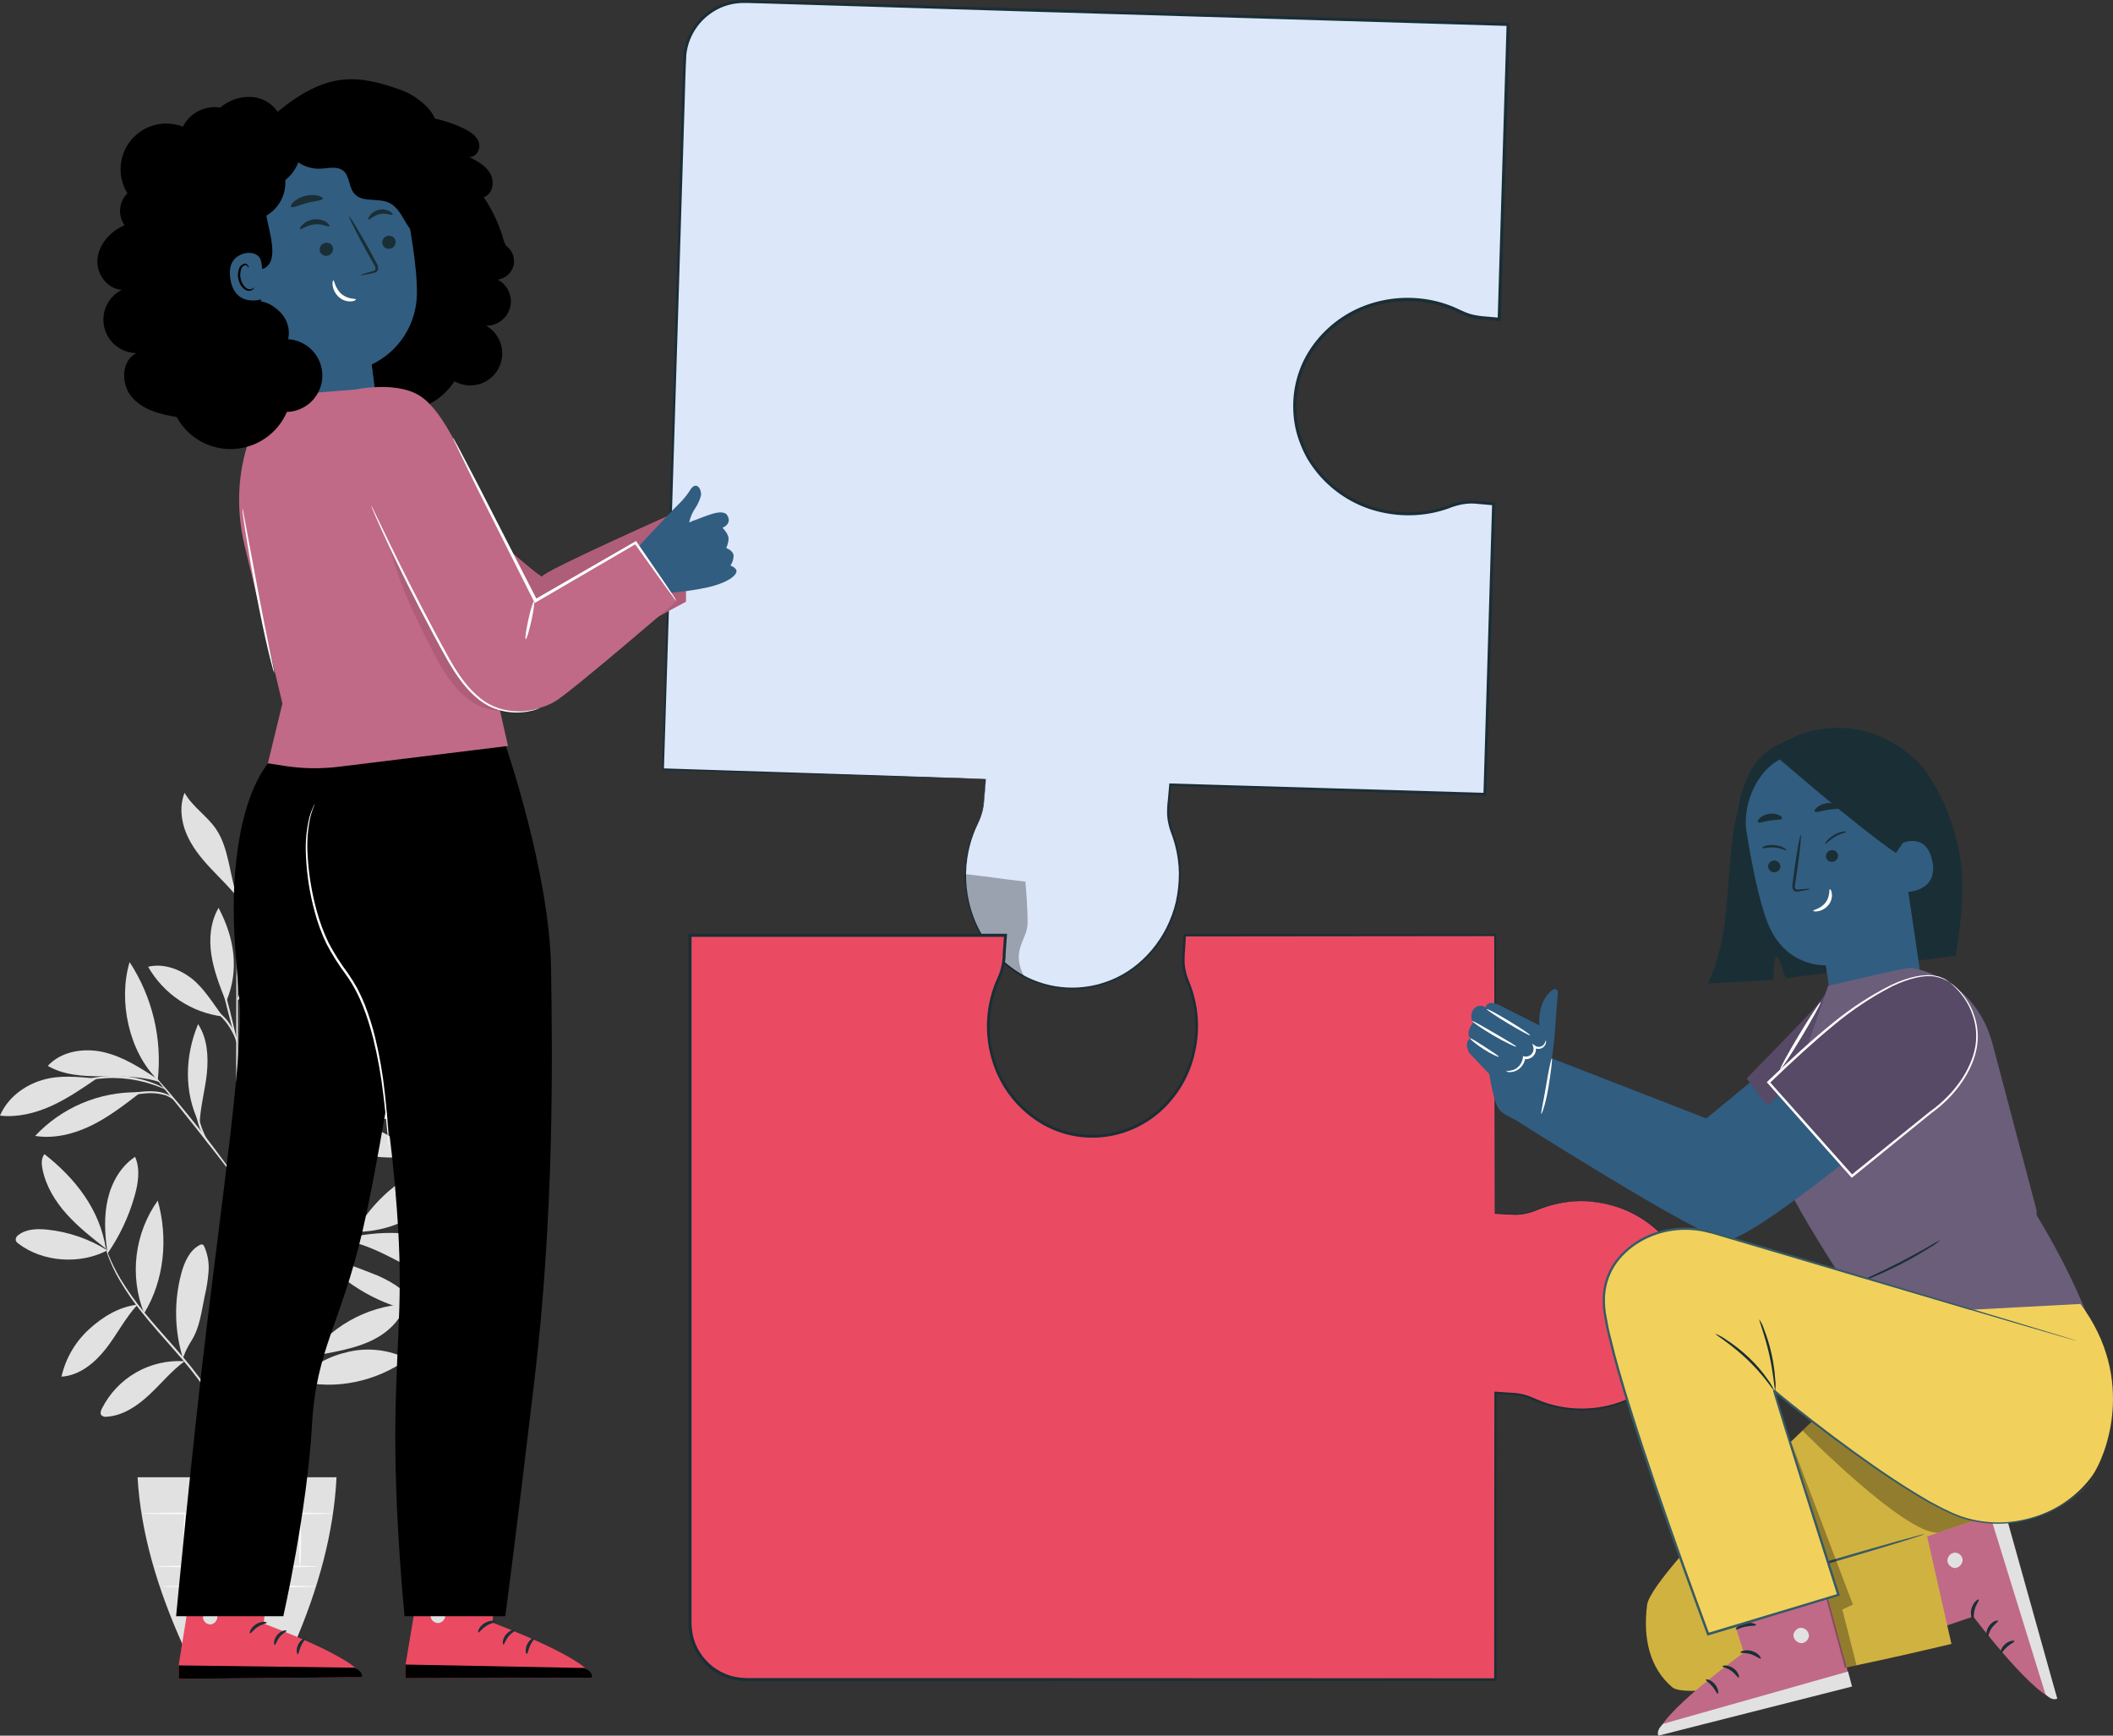 <svg width="392" height="322" viewBox="0 0 392 322" fill="none" xmlns="http://www.w3.org/2000/svg">
<rect x="0" y="0" width="392" height="322" fill="#333333" stroke="none"/>
<g clip-path="url(#clip0_1953_3728)">
<path d="M19.925 231.968C16.541 229.848 12.715 228.532 8.743 228.121C6.915 227.933 4.916 227.984 3.453 229.093C3.284 229.189 3.144 229.33 3.048 229.499C2.952 229.668 2.903 229.86 2.906 230.055C2.988 230.33 3.168 230.566 3.413 230.718C7.969 234.191 14.848 234.626 19.915 231.968" fill="#E1E1E1"/>
<path d="M19.636 231.651C17.105 229.676 14.574 227.687 12.413 225.297C10.251 222.908 8.525 220.073 7.887 216.924C7.69 215.967 7.629 214.899 8.241 214.119C14.002 218.62 18.522 224.431 19.636 231.651Z" fill="#E1E1E1"/>
<path d="M19.869 231.923C19.434 228.774 19.277 225.539 20 222.441C20.724 219.342 22.41 216.366 25.063 214.619C26.075 216.943 25.63 219.621 24.926 222.051C23.842 225.815 22.151 229.377 19.919 232.596" fill="#E1E1E1"/>
<path d="M25.505 242.037C22.078 242.452 19.09 244.26 16.534 246.593C13.963 248.935 12.174 252.01 11.406 255.402C14.768 255.195 17.618 252.825 19.683 250.167C21.748 247.51 23.186 244.599 25.454 242.108" fill="#E1E1E1"/>
<path d="M26.734 243.653C25.382 240.231 24.906 236.525 25.348 232.873C25.79 229.22 27.136 225.735 29.265 222.734C31.219 229.675 30.5 237.517 26.734 243.653Z" fill="#E1E1E1"/>
<path d="M34.19 252.533C31.059 252.338 27.939 253.069 25.22 254.634C22.5 256.2 20.302 258.531 18.898 261.336C18.705 261.716 18.538 262.197 18.796 262.536C18.928 262.665 19.089 262.759 19.265 262.811C19.442 262.863 19.628 262.871 19.809 262.835C22.846 262.638 25.493 260.81 27.695 258.76C29.898 256.709 31.821 254.31 34.276 252.523" fill="#E1E1E1"/>
<path d="M33.954 252.051C32.349 246.883 32.249 241.364 33.665 236.14C34.227 234.09 35.184 231.938 37.062 230.976C37.136 230.928 37.219 230.895 37.306 230.88C37.393 230.864 37.482 230.866 37.568 230.885C37.721 230.967 37.839 231.102 37.898 231.265C38.531 232.696 38.805 234.26 38.697 235.821C38.584 237.377 38.344 238.921 37.979 240.438C37.386 243.263 37.067 246.3 35.518 248.735C35.142 249.321 34.804 249.929 34.506 250.558C34.217 251.176 34.212 251.393 33.944 251.884" fill="#E1E1E1"/>
<path d="M53.69 254.994C52.227 249.425 53.776 242.687 57.284 238.125C57.542 237.791 57.881 237.432 58.296 237.467C58.939 237.528 59.106 238.389 59.076 239.037C58.811 244.757 56.941 250.287 53.679 254.994" fill="#E1E1E1"/>
<path d="M55.469 256.207C62.227 257.964 69.982 256.258 75.6 252.112C72.231 250.419 68.38 249.947 64.702 250.775C61.062 251.606 57.737 253.241 55.469 256.207Z" fill="#E1E1E1"/>
<path d="M56.973 252.503C60.755 246.332 68.014 242.307 75.243 241.938C74.407 244.879 71.993 247.167 69.264 248.544C66.536 249.921 63.493 250.529 60.497 251.111C59.327 251.339 57.728 251.587 56.953 252.503" fill="#E1E1E1"/>
<path d="M54.066 234.531C55.078 231.022 56.121 227.479 56.399 223.829C56.678 220.179 56.161 216.377 54.273 213.248C50.73 220.087 50.375 228.081 53.959 234.9" fill="#E1E1E1"/>
<path d="M65.969 228.515C70.105 220.998 78.538 214.999 87.072 214.158C83.782 222.354 74.802 228.693 65.969 228.515Z" fill="#E1E1E1"/>
<path d="M63.359 229.989C69.525 230.926 74.78 234.864 80.54 237.254C81.749 237.836 83.089 238.092 84.428 237.998C85.749 237.821 87.055 236.935 87.349 235.634C87.444 235.083 87.402 234.518 87.225 233.988C87.048 233.458 86.743 232.98 86.336 232.596C85.518 231.843 84.558 231.262 83.511 230.885C77.24 228.273 70.507 228.207 63.896 229.792" fill="#E1E1E1"/>
<path d="M59.812 234.312C61.205 234.712 61.68 235.435 62.789 236.377C66.559 239.581 71.019 241.872 75.819 243.07C76.325 243.191 76.968 243.242 77.216 242.791C77.464 242.341 77.155 241.926 76.877 241.571C74.852 239.065 72.017 237.354 69.01 236.23C66.003 235.106 63.397 233.765 59.812 234.053" fill="#E1E1E1"/>
<path d="M55.766 208.191C58.292 210.527 61.28 212.308 64.536 213.421C67.792 214.533 71.245 214.952 74.672 214.651C74.987 214.656 75.293 214.546 75.533 214.342C76.009 213.836 75.442 213.026 74.885 212.59C69.317 208.257 62.594 206.46 55.771 208.216" fill="#E1E1E1"/>
<path d="M60.547 206.443C63.894 203.981 67.775 202.345 71.875 201.668C75.974 200.992 80.176 201.294 84.136 202.55C81.165 205.481 77.049 207.056 72.893 207.486C68.748 207.864 64.57 207.511 60.547 206.443Z" fill="#E1E1E1"/>
<path d="M58.649 194.441C58.107 188.873 58.461 184.514 58.072 178.94C58.041 178.494 57.945 177.963 57.53 177.801C56.953 177.578 56.467 178.307 56.279 178.879C55.471 181.463 55.264 184.197 55.673 186.873C56.083 189.549 57.099 192.096 58.643 194.32" fill="#E1E1E1"/>
<path d="M58.25 195.052C62.006 192.728 64.831 189.691 67.437 186.122C69.25 183.636 70.784 180.664 70.368 177.617C67.837 177.561 65.397 178.969 63.742 180.907C62.087 182.846 61.1 185.266 60.361 187.706C59.622 190.147 59.111 192.652 58.25 195.052Z" fill="#E1E1E1"/>
<path d="M67.273 192.548C75.543 189.483 83.201 184.968 89.885 179.213C87.187 178.125 84.094 178.773 81.391 179.866C75.22 182.357 70.178 186.559 67.156 192.487" fill="#E1E1E1"/>
<path d="M60.781 198.091C64.957 198.547 69.195 198.845 73.34 198.152C77.486 197.458 81.257 195.858 85.059 194.254C85.392 194.161 85.677 193.946 85.859 193.651C85.921 193.473 85.926 193.28 85.874 193.099C85.823 192.918 85.716 192.757 85.57 192.639C85.273 192.406 84.927 192.245 84.558 192.168C80.422 191.014 75.952 191.555 71.902 192.927C68.02 194.251 64.287 195.978 60.766 198.081" fill="#E1E1E1"/>
<path d="M36.952 208.383C34.102 202.632 34.289 195.924 36.749 189.996C38.481 192.634 38.693 195.995 38.374 199.139C38.055 202.283 37.104 205.513 37.043 208.667" fill="#E1E1E1"/>
<path d="M25.564 202.641C22 202.593 18.466 203.288 15.186 204.683C11.906 206.077 8.953 208.141 6.516 210.741C10.059 211.303 13.719 210.387 16.949 208.807C20.178 207.228 23.023 205.02 25.888 202.823" fill="#E1E1E1"/>
<path d="M17.92 200.084C14.442 199.801 11.096 199.371 7.75 200.393C4.404 201.416 1.362 203.745 0 206.975C3.25 207.339 6.55 206.524 9.532 205.172C12.514 203.821 15.227 201.947 17.92 200.11" fill="#E1E1E1"/>
<path d="M29.255 200.201C26.121 198.176 22.912 196.06 19.267 195.209C15.622 194.359 11.401 194.992 8.859 197.741C11.811 199.472 15.39 199.68 18.807 199.675C22.224 199.67 26.399 199.634 29.644 200.773" fill="#E1E1E1"/>
<path d="M29.266 200.363C23.915 195.114 21.89 185.682 24.042 178.488C28.266 184.954 30.113 192.686 29.266 200.363Z" fill="#E1E1E1"/>
<path d="M43.984 185.48C44.997 183.136 45.701 180.671 46.607 178.281C47.513 175.892 48.632 173.548 50.348 171.649C52.064 169.751 54.397 168.343 56.974 168.217C56.154 171.835 54.588 175.243 52.375 178.222C50.163 181.2 47.353 183.685 44.126 185.515" fill="#E1E1E1"/>
<path d="M41.316 188.584C39.646 186.285 37.717 183.162 35.449 181.445C33.182 179.729 30.241 178.691 27.477 179.355C28.908 181.862 30.904 184.002 33.306 185.604C35.709 187.206 38.451 188.226 41.316 188.584Z" fill="#E1E1E1"/>
<path d="M41.852 185.673C40.758 182.888 39.655 180.078 39.209 177.122C38.764 174.165 39.037 171.012 40.551 168.43C43.487 173.998 44.433 179.942 41.998 185.733" fill="#E1E1E1"/>
<path d="M44 168.429C45.665 162.926 50.702 158.876 56.149 157.013C56.822 156.738 57.551 156.629 58.275 156.694C58.637 156.733 58.979 156.879 59.258 157.112C59.538 157.345 59.742 157.656 59.845 158.005C60.047 158.942 59.273 159.782 58.544 160.405C54.289 164.034 49.344 166.764 44.005 168.429" fill="#E1E1E1"/>
<path d="M44.07 163.928C44.283 160.384 44.501 156.78 45.655 153.418C46.809 150.057 49.036 146.903 52.271 145.43C52.823 149.014 51.259 152.578 49.335 155.666C47.412 158.754 45.128 161.66 43.984 165.097" fill="#E1E1E1"/>
<path d="M43.978 166.373C42.601 162.359 42.459 157.261 40.055 153.773C38.379 151.328 35.692 149.667 34.244 147.08C33.282 149.495 33.576 152.279 34.583 154.674C35.59 157.068 37.245 159.134 39.022 161.032C40.799 162.931 42.323 164.358 43.978 166.368" fill="#E1E1E1"/>
<path d="M44.005 284.512C43.898 284.512 43.808 257.752 43.798 224.775C43.788 191.797 43.873 165.037 43.98 165.037C44.086 165.037 44.177 191.787 44.182 224.8C44.187 257.812 44.121 284.512 44.005 284.512Z" fill="#E1E1E1"/>
<path d="M67.412 204.342C67.088 204.5 66.749 204.627 66.4 204.721L63.631 205.653C61.297 206.448 58.093 207.602 54.61 209.03C51.128 210.457 47.913 211.708 46.066 213.313C45.326 213.927 44.737 214.703 44.344 215.581C44.081 216.208 44.036 216.593 44 216.593C43.965 216.593 44 216.497 44 216.315C44.04 216.049 44.106 215.788 44.197 215.535C44.544 214.599 45.121 213.765 45.873 213.11C46.99 212.167 48.238 211.391 49.578 210.807C51.062 210.113 52.707 209.394 54.454 208.675C57.946 207.243 61.176 206.144 63.535 205.4C64.714 205.03 65.681 204.762 66.35 204.58C66.696 204.468 67.052 204.388 67.412 204.342Z" fill="#E1E1E1"/>
<path d="M75.051 185.516C74.97 185.629 74.875 185.731 74.768 185.819L73.907 186.624L70.703 189.535L60.037 199.038C55.871 202.743 52.272 206.287 49.781 208.95C48.531 210.286 47.549 211.385 46.876 212.16L46.101 213.045C46.016 213.153 45.919 213.252 45.812 213.339C45.872 213.215 45.949 213.099 46.04 212.995C46.202 212.777 46.44 212.458 46.759 212.063C47.397 211.258 48.354 210.124 49.579 208.768C52.799 205.25 56.204 201.905 59.779 198.749C63.96 195.048 67.762 191.727 70.526 189.333C71.877 188.168 72.991 187.212 73.811 186.513L74.718 185.759C74.818 185.664 74.93 185.582 75.051 185.516Z" fill="#E1E1E1"/>
<path d="M55.541 202.804C55.429 202.758 56.3 200.748 57.166 198.207C58.032 195.665 58.457 193.524 58.563 193.539C58.67 193.554 58.422 195.757 57.551 198.333C57.178 199.428 56.745 200.501 56.255 201.548C56.077 201.998 55.837 202.421 55.541 202.804Z" fill="#E1E1E1"/>
<path d="M44.026 218.998C43.784 218.776 43.568 218.526 43.383 218.254L41.738 216.168C40.356 214.381 38.448 211.921 36.312 209.223C34.175 206.524 32.201 204.104 30.779 202.358L29.098 200.277C28.876 200.034 28.681 199.767 28.516 199.482C28.771 199.692 29.005 199.926 29.214 200.181C29.639 200.642 30.227 201.325 30.986 202.181C32.464 203.887 34.469 206.281 36.61 208.98C38.751 211.678 40.63 214.174 41.956 216.001C42.619 216.918 43.15 217.662 43.505 218.188C43.703 218.441 43.878 218.713 44.026 218.998Z" fill="#E1E1E1"/>
<path d="M38.903 212.417C38.843 212.488 37.471 210.863 36.757 208.397C36.349 207.088 36.178 205.716 36.251 204.347H36.423C36.347 204.656 36.291 204.818 36.261 204.813C36.23 204.808 36.23 204.636 36.261 204.307H36.428C36.514 205.642 36.745 206.964 37.116 208.25C37.82 210.675 39.005 212.351 38.903 212.417Z" fill="#E1E1E1"/>
<path d="M32.285 204.094C31.818 203.738 31.308 203.444 30.766 203.218C29.417 202.819 28 202.707 26.605 202.889C25.192 202.997 23.789 203.224 22.414 203.567C21.848 203.744 21.271 203.882 20.688 203.982C21.2 203.674 21.757 203.446 22.338 203.304C23.715 202.876 25.136 202.608 26.575 202.504C28.25 202.357 29.835 202.504 30.872 202.965C31.459 203.167 31.959 203.565 32.285 204.094Z" fill="#E1E1E1"/>
<path d="M30.712 202.075C30.681 202.136 29.837 201.726 28.414 201.24C24.693 199.967 20.709 199.662 16.837 200.354C15.354 200.622 14.458 200.9 14.438 200.835C14.625 200.717 14.83 200.63 15.045 200.576C15.613 200.371 16.192 200.202 16.781 200.07C20.692 199.211 24.77 199.523 28.505 200.966C29.067 201.179 29.615 201.428 30.145 201.71C30.352 201.803 30.542 201.926 30.712 202.075Z" fill="#E1E1E1"/>
<path d="M43.981 193.54C43.875 193.57 43.126 190.963 42.306 187.723C41.486 184.483 40.898 181.83 41.005 181.805C41.111 181.78 41.855 184.387 42.681 187.627C43.506 190.867 44.082 193.514 43.981 193.54Z" fill="#E1E1E1"/>
<path d="M44.085 193.539C43.968 193.58 43.487 191.838 42.227 190.056C40.966 188.274 39.438 187.327 39.494 187.236C39.883 187.331 40.243 187.517 40.547 187.778C41.324 188.344 41.998 189.039 42.541 189.833C43.852 191.686 44.176 193.534 44.085 193.539Z" fill="#E1E1E1"/>
<path d="M44.003 270.232C43.962 270.232 43.882 269.589 43.583 268.455C43.14 266.855 42.54 265.304 41.791 263.823C39.944 260.041 36.582 255.252 32.305 250.453C30.189 248.033 28.134 245.75 26.392 243.568C24.825 241.646 23.41 239.604 22.16 237.462C21.32 236.018 20.605 234.503 20.024 232.936C19.827 232.374 19.685 231.924 19.604 231.64C19.552 231.491 19.514 231.337 19.492 231.18C19.528 231.18 19.725 231.792 20.166 232.881C20.796 234.416 21.541 235.902 22.393 237.326C23.673 239.431 25.1 241.442 26.665 243.345C28.417 245.507 30.477 247.775 32.598 250.199C36.881 255.009 40.237 259.864 42.039 263.701C42.771 265.206 43.336 266.787 43.725 268.414C43.828 268.859 43.908 269.308 43.963 269.761C43.995 269.916 44.009 270.074 44.003 270.232Z" fill="#E1E1E1"/>
<path d="M65.129 246.366C64.772 246.594 64.402 246.802 64.021 246.988C63.02 247.551 62.06 248.185 61.151 248.887C59.804 249.932 58.542 251.082 57.375 252.324C56.053 253.727 54.691 255.362 53.299 257.088C50.515 260.581 47.913 263.669 46.354 266.14C45.559 267.36 44.987 268.393 44.608 269.117C44.43 269.501 44.227 269.873 44 270.23C44.02 270.122 44.054 270.016 44.101 269.916C44.182 269.719 44.299 269.41 44.476 269.051C44.959 268.004 45.509 266.99 46.121 266.013C47.64 263.482 50.217 260.353 52.996 256.865C54.388 255.124 55.77 253.494 57.121 252.102C58.31 250.855 59.602 249.712 60.984 248.684C61.92 247.999 62.912 247.392 63.95 246.872C64.319 246.69 64.618 246.578 64.816 246.492C65.013 246.406 65.124 246.351 65.129 246.366Z" fill="#E1E1E1"/>
<path d="M65.541 254.107C64.771 254.278 63.989 254.392 63.202 254.446C61.317 254.64 59.453 255.006 57.634 255.539C55.841 256.122 54.16 257.005 52.663 258.152C51.514 259.033 50.978 259.767 50.922 259.726C51.005 259.526 51.123 259.343 51.271 259.184C51.635 258.73 52.044 258.312 52.491 257.939C53.971 256.703 55.676 255.764 57.513 255.175C59.349 254.621 61.243 254.281 63.157 254.162C63.948 254.071 64.746 254.052 65.541 254.107Z" fill="#E1E1E1"/>
<path d="M51.635 258.876C51.513 258.806 52.566 257.196 53.386 255.029C54.206 252.862 54.333 250.923 54.469 250.944C54.53 251.361 54.519 251.786 54.434 252.199C54.316 253.206 54.085 254.196 53.745 255.15C53.389 256.1 52.934 257.009 52.389 257.864C52.196 258.241 51.941 258.584 51.635 258.876Z" fill="#E1E1E1"/>
<path d="M71.963 225.58C71.847 225.661 71.721 225.727 71.588 225.778L70.49 226.284C69.984 226.491 69.422 226.755 68.764 227.099C68.106 227.443 67.331 227.792 66.531 228.273L65.251 229.002C64.811 229.255 64.37 229.559 63.904 229.848C62.963 230.42 62.021 231.124 61.014 231.842C56.7 235.052 52.938 238.944 49.877 243.365C49.194 244.377 48.526 245.359 47.984 246.321C47.711 246.797 47.422 247.242 47.184 247.698C46.946 248.154 46.719 248.579 46.501 248.999C46.045 249.814 45.721 250.599 45.403 251.272C45.084 251.946 44.835 252.538 44.648 253.024C44.461 253.51 44.309 253.844 44.182 254.143C44.137 254.276 44.075 254.403 44 254.522C44.018 254.381 44.056 254.243 44.112 254.112C44.218 253.814 44.344 253.434 44.506 252.968C44.709 252.363 44.942 251.768 45.205 251.186C45.503 250.503 45.812 249.708 46.258 248.873L46.921 247.551C47.154 247.096 47.427 246.64 47.711 246.159C48.217 245.187 48.905 244.205 49.584 243.162C52.644 238.68 56.446 234.752 60.827 231.549C61.839 230.835 62.806 230.136 63.758 229.574C64.233 229.286 64.679 228.987 65.124 228.739L66.425 228.03C67.24 227.56 68.025 227.225 68.698 226.901C69.269 226.617 69.856 226.363 70.454 226.142L71.588 225.707C71.707 225.649 71.834 225.606 71.963 225.58Z" fill="#E1E1E1"/>
<path d="M55.258 236.784C55.413 236.242 55.736 235.764 56.179 235.417C57.208 234.52 58.52 234.016 59.884 233.994C61.221 233.989 62.545 234.247 63.782 234.754C64.306 234.92 64.802 235.162 65.255 235.472C64.722 235.365 64.198 235.211 63.691 235.012C62.469 234.596 61.186 234.382 59.895 234.379C58.611 234.404 57.369 234.841 56.351 235.624C55.959 235.984 55.594 236.371 55.258 236.784Z" fill="#E1E1E1"/>
<path d="M52.751 239.366C52.644 239.305 53.591 237.923 53.803 235.938C54.016 233.954 53.454 232.394 53.571 232.369C53.796 232.665 53.944 233.013 54.001 233.382C54.456 235.105 54.243 236.937 53.404 238.51C53.08 239.087 52.791 239.391 52.751 239.366Z" fill="#E1E1E1"/>
<path d="M25.523 274.062C26.101 284.289 29.183 294.692 33.921 305.207H54.535C59.05 294.793 61.92 284.41 62.431 274.062H25.523Z" fill="#E1E1E1"/>
<path d="M59.093 290.612C59.093 290.719 52.305 290.805 43.937 290.805C35.569 290.805 28.781 290.719 28.781 290.612C28.781 290.506 35.564 290.42 43.937 290.42C52.31 290.42 59.093 290.506 59.093 290.612Z" fill="#FAFAFA"/>
<path d="M58.632 294.317C58.632 294.424 52.269 294.51 44.423 294.51C36.577 294.51 30.219 294.424 30.219 294.317C30.219 294.211 36.577 294.125 44.423 294.125C52.269 294.125 58.632 294.211 58.632 294.317Z" fill="#FAFAFA"/>
<path d="M34.255 280.781C34.361 280.781 34.447 282.907 34.447 285.525C34.447 288.142 34.361 290.273 34.255 290.273C34.148 290.273 34.062 288.147 34.062 285.525C34.062 282.902 34.148 280.781 34.255 280.781Z" fill="#FAFAFA"/>
<path d="M45.302 280.781C45.408 280.781 45.494 282.983 45.494 285.697C45.494 288.41 45.408 290.613 45.302 290.613C45.195 290.613 45.109 288.41 45.109 285.697C45.109 282.983 45.195 280.781 45.302 280.781Z" fill="#FAFAFA"/>
<path d="M55.661 280.695C55.767 280.695 55.853 282.943 55.853 285.712C55.853 288.481 55.767 290.724 55.661 290.724C55.555 290.724 55.469 288.481 55.469 285.712C55.469 282.943 55.555 280.695 55.661 280.695Z" fill="#FAFAFA"/>
<path d="M61.773 280.781C61.773 280.888 53.815 280.974 43.999 280.974C34.184 280.974 26.227 280.888 26.227 280.781C26.227 280.675 34.184 280.584 43.999 280.584C53.815 280.584 61.773 280.675 61.773 280.781Z" fill="#FAFAFA"/>
<path d="M182.901 144.529L182.531 148.209C182.474 149.795 182.073 151.349 181.357 152.765C179.425 156.685 178.705 161.091 179.291 165.422C180.481 174.6 187.437 181.94 196.113 183.211C208.055 184.963 218.493 175.385 218.893 162.997C218.986 160.093 218.499 157.2 217.46 154.487C216.929 153.129 216.673 151.681 216.706 150.224L217.121 145.577L275.462 147.318L277.092 93.458L273.376 93.124C271.918 93.091 270.468 93.348 269.109 93.878C266.398 94.917 263.506 95.404 260.605 95.311C248.213 94.936 238.64 84.498 240.386 72.53C241.657 63.848 248.992 56.897 258.174 55.702C262.505 55.12 266.911 55.841 270.83 57.773C272.247 58.486 273.8 58.887 275.386 58.947L278.135 59.226L279.79 4.556L138.375 0.263C135.447 0.175 132.604 1.254 130.471 3.262C128.338 5.27 127.09 8.042 127 10.97L123.031 141.921V142.716L182.901 144.529Z" fill="#DCE7FA"/>
<path d="M182.898 144.528C182.898 144.528 182.544 144.528 181.886 144.528L178.849 144.453L167.109 144.139L123.019 142.893H122.852V142.731C123.778 111.313 125.028 69.001 126.491 19.389C126.607 16.28 126.628 13.177 126.825 9.983C127.02 8.357 127.566 6.793 128.424 5.399C129.282 4.005 130.433 2.814 131.796 1.908C133.172 0.98 134.74 0.376 136.382 0.141C138.043 -0.097 139.673 0.085 141.303 0.101L151.169 0.399L192.096 1.624L279.792 4.252H280.091V4.55C280.025 6.778 279.949 9.193 279.878 11.638C279.372 27.808 278.901 43.729 278.431 59.281V59.595L278.117 59.565C277.043 59.468 275.986 59.332 274.907 59.266C273.806 59.175 272.725 58.923 271.698 58.517C270.686 58.091 269.759 57.585 268.757 57.231C267.768 56.86 266.753 56.564 265.719 56.345C261.604 55.464 257.322 55.784 253.383 57.266C249.507 58.746 246.168 61.361 243.801 64.769C241.477 68.136 240.324 72.174 240.521 76.261C240.599 78.269 241.016 80.249 241.755 82.118C242.113 83.048 242.536 83.951 243.021 84.821C243.534 85.672 244.104 86.487 244.727 87.261C247.219 90.342 250.535 92.651 254.289 93.919C257.984 95.142 261.935 95.379 265.75 94.607C266.686 94.412 267.607 94.155 268.508 93.838C269.417 93.463 270.365 93.188 271.333 93.018C272.302 92.851 273.29 92.83 274.264 92.957L277.124 93.21L277.378 93.235V93.488C276.794 112.466 276.242 130.421 275.722 147.353V147.601H275.474L217.088 145.799L217.301 145.612C217.214 146.574 217.123 147.531 217.037 148.482C216.913 149.415 216.869 150.357 216.906 151.297C216.978 152.218 217.165 153.126 217.462 154C217.799 154.869 218.09 155.754 218.333 156.653C218.802 158.428 219.047 160.255 219.062 162.09C219.053 163.873 218.859 165.649 218.48 167.391C216.875 174.25 212.046 179.784 206.305 182.072C203.646 183.171 200.775 183.661 197.901 183.505C195.028 183.349 192.226 182.551 189.702 181.171C185.478 178.785 182.214 175.005 180.468 170.479C179.096 166.889 178.676 163.005 179.249 159.205C179.475 157.691 179.862 156.206 180.402 154.775C180.873 153.454 181.541 152.365 181.921 151.302C182.248 150.368 182.444 149.394 182.503 148.406C182.569 147.556 182.665 146.852 182.721 146.275C182.848 145.197 182.903 144.716 182.924 144.528C182.924 144.528 182.878 145.106 182.777 146.255C182.726 146.837 182.665 147.556 182.589 148.411C182.542 149.409 182.353 150.394 182.027 151.338C181.678 152.421 181.015 153.514 180.565 154.826C180.039 156.251 179.664 157.727 179.446 159.23C178.898 162.999 179.332 166.846 180.706 170.398C182.446 174.864 185.683 178.586 189.864 180.928C192.352 182.28 195.11 183.058 197.938 183.204C200.766 183.35 203.59 182.861 206.204 181.773C211.844 179.48 216.582 174.028 218.146 167.284C218.515 165.571 218.703 163.823 218.707 162.07C218.688 160.266 218.443 158.472 217.979 156.729C217.738 155.838 217.449 154.961 217.113 154.102C216.802 153.197 216.606 152.256 216.531 151.302C216.492 150.343 216.534 149.383 216.657 148.432L216.915 145.546V145.354H217.113L275.459 147.09L275.206 147.328C275.712 130.419 276.249 112.464 276.815 93.463L277.059 93.742L274.214 93.488C273.279 93.369 272.333 93.39 271.404 93.549C270.471 93.715 269.557 93.981 268.681 94.344C267.755 94.672 266.808 94.937 265.846 95.139C261.934 95.933 257.881 95.691 254.092 94.435C250.236 93.138 246.829 90.769 244.271 87.606C243.63 86.802 243.043 85.957 242.515 85.075C242.013 84.179 241.577 83.248 241.209 82.29C240.446 80.365 240.015 78.325 239.933 76.256C239.728 72.045 240.914 67.883 243.31 64.415C245.749 60.906 249.191 58.217 253.186 56.699C257.227 55.181 261.618 54.851 265.841 55.748C266.9 55.977 267.94 56.283 268.954 56.664C269.967 57.023 270.949 57.56 271.9 57.945C273.834 58.78 276.006 58.674 278.167 58.957L277.843 59.241C278.314 43.684 278.795 27.762 279.286 11.592C279.357 9.173 279.428 6.758 279.499 4.505L279.787 4.814L192.066 2.181L151.144 0.926L141.272 0.622C139.642 0.622 138.003 0.43 136.454 0.657C134.887 0.876 133.391 1.449 132.08 2.333C130.781 3.197 129.685 4.331 128.866 5.659C128.047 6.986 127.525 8.475 127.336 10.023C127.144 13.126 127.119 16.295 127.003 19.384C125.484 68.996 124.147 111.303 123.17 142.721L123.013 142.549L167.2 143.982L178.894 144.377L181.896 144.483L182.898 144.528Z" fill="#1A2E35"/>
<g opacity="0.3">
<path d="M190.23 163.563C186.641 163.173 182.693 162.551 179.094 162.166C179.17 170.185 183.037 177.571 190.048 181.257C187.416 176.341 190.554 174.427 190.63 171.375C190.686 168.464 190.23 163.563 190.23 163.563Z" fill="black"/>
</g>
<path d="M95.32 49.106C95.435 48.438 95.359 47.75 95.1 47.123C94.841 46.496 94.41 45.955 93.857 45.562C93.772 45.337 93.667 45.12 93.543 44.914C92.741 41.947 91.457 39.132 89.742 36.581C91.382 36.075 91.807 33.762 90.982 32.253C90.157 30.744 88.542 29.879 87.013 29.089C88.294 29.307 89.246 27.641 88.836 26.411C88.426 25.181 87.216 24.411 86.047 23.844C84.332 23.013 82.524 22.393 80.661 21.996C79.866 19.845 76.828 17.592 74.682 16.802C66.41 13.765 60.64 13.203 51.518 20.736C51.021 20.019 50.383 19.411 49.645 18.947C48.906 18.483 48.081 18.174 47.22 18.037C46.084 17.895 44.932 17.993 43.836 18.323C42.74 18.654 41.725 19.21 40.857 19.956C39.475 19.739 38.06 19.965 36.814 20.602C35.568 21.238 34.556 22.253 33.922 23.5C32.266 22.854 30.449 22.745 28.728 23.189C27.007 23.633 25.469 24.606 24.331 25.972C23.194 27.338 22.515 29.027 22.39 30.8C22.265 32.573 22.701 34.341 23.636 35.852C23.19 36.294 22.839 36.823 22.605 37.405C22.37 37.987 22.256 38.61 22.269 39.238C22.283 39.865 22.424 40.483 22.685 41.054C22.945 41.626 23.318 42.138 23.783 42.56C22.992 44.063 22.365 45.646 21.914 47.283C21.621 48.372 21.408 49.577 21.914 50.594C22.421 51.612 23.849 52.219 24.704 51.475C24.437 51.936 24.307 52.464 24.331 52.996C24.355 53.529 24.532 54.043 24.84 54.477C23.788 54.594 23.616 56.254 24.41 56.958C25.205 57.662 26.39 57.631 27.448 57.515C28.506 57.398 29.634 57.236 30.556 57.763C30.558 57.892 30.534 58.021 30.485 58.141C30.437 58.261 30.364 58.37 30.272 58.462C29.442 59.212 28.932 60.254 28.85 61.37C28.768 62.487 29.12 63.592 29.832 64.456L30.221 64.911C30.91 65.721 32.495 66.384 33.477 66.789C35.972 67.802 37.37 67.457 40.057 67.604C39.485 69.386 44.147 72.803 48.764 68.617C51.872 69.164 54.707 69.574 57.441 69.857C58.251 72.388 60.225 74.672 62.827 75.072C64.386 75.314 65.975 74.864 67.539 75.021C68.82 75.147 70.025 75.674 71.27 75.993C73.72 76.569 76.288 76.372 78.621 75.429C80.954 74.487 82.938 72.844 84.3 70.728C85.667 71.508 87.288 71.713 88.805 71.298C90.323 70.883 91.615 69.882 92.394 68.516C93.174 67.149 93.38 65.528 92.965 64.01C92.55 62.492 91.549 61.201 90.182 60.421C91.201 60.437 92.196 60.109 93.005 59.489C93.815 58.869 94.391 57.994 94.64 57.005C94.889 56.017 94.796 54.973 94.378 54.044C93.959 53.114 93.239 52.354 92.334 51.885C93.054 51.779 93.725 51.456 94.259 50.96C94.792 50.464 95.162 49.817 95.32 49.106Z" fill="#000001"/>
<path d="M86.751 95.292C86.751 95.292 100.677 107.847 100.627 106.961C100.576 106.075 127.238 94.254 127.238 94.254V111.628C127.238 111.628 100.409 126.148 99.397 125.373C98.384 124.599 84.453 107.983 84.453 107.983L86.751 95.292Z" fill="#FF735D"/>
<path d="M86.751 95.292C86.751 95.292 100.677 107.847 100.627 106.961C100.576 106.075 127.238 94.254 127.238 94.254V111.628C127.238 111.628 100.409 126.148 99.397 125.373C98.384 124.599 84.453 107.983 84.453 107.983L86.751 95.292Z" fill="#AE5E79"/>
<path d="M49.073 31.103L63.206 24.866C68.815 23.454 73.598 29.929 74.773 35.589C76.074 41.881 77.42 49.617 77.344 54.462C77.324 57.224 76.525 59.925 75.038 62.253C73.552 64.581 71.439 66.443 68.941 67.624L69.726 73.446C69.427 78.002 64.664 78.554 64.664 78.554C51.624 80.108 50.044 72.818 50.044 72.818L46.607 36.647C46.329 34.9 47.372 31.534 49.073 31.103Z" fill="#315D80"/>
<path d="M66.932 51.031C66.932 50.955 67.716 50.697 69.012 50.337C69.347 50.256 69.656 50.145 69.676 49.907C69.655 49.557 69.527 49.221 69.311 48.945C68.882 48.176 68.43 47.371 67.954 46.53C66.056 43.088 64.634 40.238 64.775 40.162C64.917 40.086 66.562 42.815 68.461 46.237L69.777 48.677C70.046 49.051 70.175 49.508 70.141 49.968C70.106 50.095 70.042 50.213 69.954 50.312C69.866 50.411 69.758 50.489 69.635 50.54C69.458 50.617 69.27 50.67 69.078 50.697C67.777 50.98 66.947 51.102 66.932 51.031Z" fill="#1A2E35"/>
<path d="M68.93 67.615C68.93 67.615 63.696 67.782 56.781 64.871C56.781 64.871 59.586 70.698 69.274 70.501L68.93 67.615Z" fill="#315D80"/>
<path d="M59.871 36.854C59.795 37.234 58.458 37.249 56.94 37.654C55.421 38.059 54.236 38.667 53.988 38.368C53.872 38.226 54.044 37.862 54.495 37.441C55.103 36.916 55.826 36.542 56.605 36.348C57.381 36.139 58.196 36.12 58.98 36.292C59.577 36.449 59.901 36.677 59.871 36.854Z" fill="#1A2E35"/>
<path d="M72.56 35.437C72.373 35.771 71.421 35.589 70.328 35.73C69.234 35.872 68.349 36.237 68.091 35.933C67.974 35.796 68.091 35.477 68.44 35.133C68.931 34.714 69.538 34.454 70.181 34.389C70.823 34.309 71.475 34.431 72.044 34.738C72.475 34.961 72.641 35.255 72.56 35.437Z" fill="#1A2E35"/>
<path d="M79.521 39.771C79.337 38.26 78.634 36.859 77.532 35.807C76.86 35.335 76.213 34.828 75.593 34.289C74.378 32.978 74.338 30.998 73.715 29.328C73.301 28.249 72.636 27.285 71.775 26.515C70.914 25.744 69.882 25.19 68.764 24.898C66.907 24.432 64.882 24.716 63.11 23.987C61.799 23.445 60.741 22.392 59.405 21.926C56.798 21.03 54.024 22.589 51.812 24.224C51.528 26.143 52.87 27.652 54.16 29.095C54.813 29.816 55.615 30.386 56.51 30.767C57.405 31.149 58.372 31.331 59.344 31.302C60.863 31.246 62.563 30.74 63.718 31.702C64.872 32.664 64.695 34.739 65.742 35.934C67.221 37.645 70.106 36.658 72.161 37.61C73.746 38.339 74.551 40.075 75.462 41.569C76.373 43.062 77.831 44.566 79.562 44.312C79.72 42.802 79.706 41.279 79.521 39.771Z" fill="#000001"/>
<path d="M55.871 27.246C51.484 27.603 47.207 28.806 43.277 30.79C42.108 31.382 40.913 32.106 40.331 33.276C39.824 34.288 39.86 35.518 39.986 36.657C40.376 40.242 42.244 44.489 43.935 47.668L48.668 49.916C52.039 48.762 49.878 42.965 49.422 39.998C50.562 39.336 51.494 38.368 52.113 37.205C52.733 36.041 53.016 34.728 52.93 33.412C53.854 32.673 54.599 31.734 55.108 30.666C55.617 29.599 55.878 28.429 55.871 27.246Z" fill="#000001"/>
<path d="M48.479 48.645C48.145 46.62 45.589 46.458 43.923 47.683C43.012 48.356 42.405 49.576 42.729 51.733C43.63 57.504 49.239 55.413 49.224 55.246C49.208 55.079 48.874 51.034 48.479 48.645Z" fill="#315D80"/>
<path d="M47.12 53.344C47.094 53.344 47.029 53.43 46.872 53.532C46.654 53.666 46.394 53.713 46.143 53.663C45.5 53.532 44.837 52.651 44.624 51.608C44.533 51.115 44.554 50.608 44.685 50.124C44.71 49.936 44.781 49.756 44.891 49.601C45.001 49.446 45.148 49.319 45.318 49.233C45.428 49.182 45.553 49.172 45.671 49.206C45.788 49.239 45.889 49.314 45.955 49.416C46.056 49.568 46.042 49.689 46.072 49.694C46.102 49.699 46.178 49.578 46.072 49.345C46.017 49.208 45.917 49.093 45.788 49.021C45.611 48.926 45.404 48.904 45.211 48.96C44.981 49.044 44.777 49.185 44.618 49.37C44.458 49.555 44.349 49.779 44.3 50.018C44.13 50.555 44.095 51.125 44.199 51.679C44.417 52.838 45.181 53.835 46.052 53.947C46.214 53.968 46.379 53.952 46.534 53.901C46.689 53.849 46.831 53.762 46.947 53.648C47.155 53.486 47.155 53.349 47.12 53.344Z" fill="black"/>
<path d="M61.777 46.004C61.825 46.327 61.747 46.657 61.558 46.925C61.37 47.192 61.086 47.377 60.765 47.441C60.607 47.476 60.443 47.479 60.284 47.45C60.125 47.42 59.974 47.36 59.838 47.271C59.703 47.182 59.587 47.068 59.496 46.933C59.406 46.799 59.343 46.648 59.312 46.49C59.261 46.166 59.339 45.836 59.528 45.568C59.717 45.301 60.002 45.117 60.324 45.057C60.482 45.021 60.645 45.018 60.804 45.047C60.963 45.075 61.115 45.135 61.251 45.224C61.386 45.312 61.502 45.426 61.593 45.56C61.683 45.694 61.746 45.845 61.777 46.004Z" fill="#1A2E35"/>
<path d="M73.386 44.703C73.435 45.027 73.358 45.357 73.169 45.625C72.98 45.893 72.695 46.078 72.374 46.141C72.216 46.175 72.053 46.178 71.894 46.149C71.734 46.12 71.583 46.059 71.447 45.97C71.312 45.882 71.195 45.767 71.105 45.633C71.015 45.498 70.953 45.347 70.921 45.189C70.871 44.865 70.948 44.535 71.137 44.267C71.326 44 71.612 43.817 71.934 43.756C72.091 43.721 72.255 43.717 72.414 43.746C72.573 43.774 72.724 43.834 72.86 43.923C72.995 44.011 73.112 44.126 73.202 44.26C73.293 44.394 73.355 44.544 73.386 44.703Z" fill="#1A2E35"/>
<path d="M72.845 39.816C72.744 40.019 71.716 39.457 70.491 39.715C69.266 39.973 68.532 40.869 68.36 40.727C68.274 40.662 68.36 40.322 68.669 39.913C69.088 39.393 69.674 39.035 70.329 38.9C70.985 38.77 71.667 38.876 72.253 39.199C72.703 39.442 72.895 39.725 72.845 39.816Z" fill="#1A2E35"/>
<path d="M61.117 41.978C60.966 42.185 59.827 41.472 58.338 41.623C56.85 41.775 55.848 42.687 55.665 42.509C55.579 42.434 55.711 42.064 56.172 41.644C56.753 41.106 57.495 40.773 58.283 40.697C59.064 40.611 59.852 40.789 60.52 41.203C60.996 41.548 61.193 41.882 61.117 41.978Z" fill="#1A2E35"/>
<path d="M61.363 54.461C61.412 54.029 61.613 53.628 61.928 53.329C62.244 53.03 62.655 52.852 63.089 52.826C63.408 52.827 63.721 52.907 64.002 53.058C64.283 53.209 64.522 53.427 64.699 53.692C64.871 53.96 64.987 54.26 65.041 54.574C65.095 54.888 65.085 55.209 65.013 55.519V55.656C64.759 56.009 64.403 56.275 63.992 56.417C63.582 56.559 63.137 56.571 62.72 56.451C62.305 56.316 61.947 56.048 61.702 55.688C61.456 55.328 61.337 54.896 61.363 54.461Z" fill="#315D80"/>
<path d="M66.025 55.556C65.999 55.343 64.582 55.592 63.362 54.544C62.142 53.496 62.036 51.977 61.843 52.012C61.752 52.012 61.626 52.397 61.722 53.025C61.858 53.855 62.281 54.611 62.917 55.161C63.531 55.689 64.325 55.959 65.134 55.916C65.726 55.875 66.05 55.652 66.025 55.556Z" fill="white"/>
<path d="M92.962 284.224L91.347 301.031C91.347 301.031 109.662 307.871 109.859 311.258L75.234 311.354V308.823L76.687 300.181L78.829 283.389L92.962 284.224Z" fill="#EA4B62"/>
<path d="M80.927 298.424C80.585 298.525 80.292 298.748 80.105 299.052C79.918 299.356 79.85 299.718 79.914 300.069C80.005 300.414 80.225 300.711 80.528 300.9C80.831 301.088 81.195 301.153 81.544 301.082C81.906 300.973 82.215 300.734 82.409 300.41C82.604 300.086 82.671 299.701 82.597 299.33C82.364 298.657 81.418 298.13 80.79 298.465" fill="#E1E1E1"/>
<path d="M75.234 311.344V308.812L108.447 309.45C108.447 309.45 110.021 310.144 109.839 311.253L75.234 311.344Z" fill="#000001"/>
<path d="M91.919 300.849C91.919 301.026 91.048 301.102 90.198 301.654C89.348 302.206 88.887 302.935 88.73 302.864C88.573 302.793 88.831 301.796 89.874 301.143C90.916 300.49 91.959 300.712 91.919 300.849Z" fill="#1A2E35"/>
<path d="M95.639 302.399C95.68 302.566 94.931 302.859 94.339 303.588C93.746 304.317 93.579 305.107 93.407 305.107C93.235 305.107 93.124 304.125 93.878 303.229C94.632 302.333 95.634 302.232 95.639 302.399Z" fill="#1A2E35"/>
<path d="M97.737 306.853C97.58 306.888 97.342 306.022 97.787 305.076C98.233 304.129 99.043 303.754 99.114 303.896C99.185 304.038 98.689 304.549 98.334 305.329C97.98 306.109 97.909 306.832 97.737 306.853Z" fill="#1A2E35"/>
<path d="M93.152 296.809C93.081 296.966 92.286 296.728 91.309 296.809C90.332 296.89 89.567 297.183 89.476 297.031C89.385 296.88 90.12 296.267 91.274 296.211C92.428 296.156 93.223 296.662 93.152 296.809Z" fill="#1A2E35"/>
<path d="M50.418 284.699L48.934 301.218C48.934 301.218 66.966 307.83 67.158 311.156L33.141 311.455V308.969L34.512 300.469L36.537 283.955L50.418 284.699Z" fill="#EA4B62"/>
<path d="M38.675 298.718C38.34 298.821 38.055 299.045 37.874 299.346C37.694 299.647 37.631 300.004 37.698 300.348C37.789 300.685 38.005 300.974 38.303 301.157C38.6 301.34 38.956 301.402 39.298 301.33C39.648 301.214 39.944 300.974 40.131 300.655C40.317 300.337 40.38 299.961 40.31 299.599C40.077 298.941 39.146 298.434 38.528 298.763" fill="#E1E1E1"/>
<path d="M33.156 311.454V308.969L65.787 309.394C65.787 309.394 67.341 310.062 67.169 311.156L33.156 311.454Z" fill="#000001"/>
<path d="M49.495 301.041C49.495 301.208 48.639 301.289 47.803 301.84C46.968 302.392 46.528 303.106 46.371 303.035C46.215 302.964 46.462 301.987 47.485 301.339C48.507 300.691 49.53 300.884 49.495 301.041Z" fill="#1A2E35"/>
<path d="M53.145 302.535C53.186 302.702 52.452 302.991 51.875 303.715C51.298 304.439 51.136 305.198 50.969 305.188C50.802 305.178 50.685 304.221 51.419 303.34C52.153 302.459 53.14 302.373 53.145 302.535Z" fill="#1A2E35"/>
<path d="M55.253 306.899C55.101 306.935 54.858 306.089 55.294 305.158C55.729 304.226 56.519 303.852 56.595 303.988C56.67 304.125 56.174 304.631 55.83 305.401C55.486 306.17 55.405 306.884 55.253 306.899Z" fill="#1A2E35"/>
<path d="M50.7 297.062C50.629 297.219 49.844 296.986 48.888 297.062C47.931 297.138 47.177 297.436 47.086 297.295C46.995 297.153 47.718 296.54 48.847 296.474C49.976 296.409 50.756 296.93 50.7 297.062Z" fill="#1A2E35"/>
<path d="M77.112 171.432C76.803 172.383 71.26 211.36 67.216 228.547C63.171 245.734 58.676 250.29 57.886 264.273C56.98 280.356 52.561 299.847 52.561 299.847H32.672C32.672 299.847 35.471 270.115 38.265 246.878C41.06 223.641 45.105 194.987 44.482 186.391C43.859 177.795 42.305 167.179 44.482 155.141C46.658 143.102 51.361 139.923 51.361 139.923L68.233 139.158L77.112 171.432Z" fill="#000001"/>
<path d="M93.735 138.08C93.735 138.08 101.945 161.848 102.229 179.537C102.512 197.225 102.796 225.342 99.115 256.36C95.435 287.378 93.735 299.847 93.735 299.847H75.055C75.055 299.847 73.076 280.422 73.36 263.028C73.643 245.633 75.005 240.125 73.36 221.009C71.714 201.893 69.042 190.381 66.273 184.584C66.273 184.584 57.404 172.566 56.837 159.991C56.27 147.415 61.899 139.462 61.899 139.462L93.735 138.08Z" fill="#000001"/>
<path d="M58.397 149.137C58.28 149.332 58.177 149.535 58.088 149.744C57.815 150.335 57.59 150.946 57.414 151.572C56.845 153.901 56.623 156.301 56.756 158.695C56.904 162.242 57.453 165.76 58.391 169.184C58.93 171.215 59.657 173.191 60.563 175.087C61.606 177.081 62.808 178.987 64.157 180.787C66.86 184.513 68.207 188.756 69.219 192.588C70.066 196.011 70.694 199.484 71.102 202.986C71.472 205.978 71.695 208.408 71.857 210.074C71.938 210.884 72.003 211.527 72.054 212.008C72.064 212.233 72.095 212.456 72.145 212.676C72.164 212.45 72.164 212.223 72.145 211.998C72.115 211.491 72.079 210.874 72.029 210.059C71.912 208.378 71.74 205.938 71.406 202.936C71.038 199.413 70.434 195.919 69.599 192.477C69.096 190.442 68.467 188.44 67.716 186.483C67.31 185.445 66.847 184.431 66.329 183.445C65.779 182.443 65.176 181.471 64.522 180.534C63.183 178.748 61.988 176.859 60.948 174.885C60.05 173.014 59.325 171.065 58.781 169.063C57.836 165.669 57.263 162.182 57.07 158.664C56.906 156.29 57.076 153.904 57.576 151.577C57.733 150.952 57.93 150.338 58.169 149.739C58.263 149.546 58.34 149.344 58.397 149.137Z" fill="white"/>
<path d="M50.487 73.497L65.927 72.262C65.927 72.262 83.138 85.976 86.681 103.457C90.225 120.938 94.244 138.388 94.244 138.388L62.818 142.256C59.545 142.656 56.233 142.61 52.973 142.119L49.697 141.613L52.39 130.516C52.39 130.516 47.41 109.522 45.466 101.604C41.239 84.457 50.487 73.497 50.487 73.497Z" fill="#C06A87"/>
<path d="M80.099 106.894L92.841 131.857C89.54 131.741 87.191 130.369 84.943 127.944C82.696 125.519 81.147 122.552 79.654 119.611C75.862 112.154 72.207 104.398 71.453 96.07C74.608 99.451 77.499 103.07 80.099 106.894Z" fill="#AE5E79"/>
<path d="M129.298 96.36C128.799 96.505 128.316 96.7 127.856 96.942C128.054 95.957 128.456 95.024 129.035 94.203C129.485 93.5 129.826 92.734 130.047 91.93C130.159 90.386 128.979 89.247 127.992 90.993C127.444 91.848 126.802 92.64 126.079 93.353C123.907 95.464 116.906 103.083 116.906 103.083L122.312 110.14C122.312 110.14 128.787 109.765 132.609 108.621C135.484 107.74 136.608 106.662 136.633 105.994C136.658 105.325 135.514 104.925 135.514 104.925C135.906 104.361 136.108 103.688 136.091 103.002C135.955 102.106 134.725 101.67 134.725 101.67C134.985 101.128 135.134 100.539 135.165 99.939C135.165 99.022 134.036 97.914 134.036 97.914C134.036 97.914 135.945 97.2 134.882 95.54C134.583 95.074 133.682 94.836 132.032 95.362C131.004 95.681 129.298 96.36 129.298 96.36Z" fill="#315D80"/>
<path d="M117.909 100.683C117.722 100.951 99.352 111.461 99.352 111.461C99.352 111.461 90.746 95.094 87.997 89.373C85.279 83.729 81.923 75.704 77.534 73.219C73.145 70.733 65.922 72.262 65.922 72.262L68.858 93.57L76.01 108.925C76.01 108.925 84.474 125.844 89.116 129.777C93.343 133.361 99.909 131.924 102.905 130.172C105.902 128.42 125.523 111.512 125.523 111.512L117.909 100.683Z" fill="#C06A87"/>
<path d="M68.859 93.812C68.898 93.988 68.96 94.158 69.042 94.319C69.199 94.688 69.396 95.159 69.649 95.746C70.185 96.977 70.98 98.748 71.993 100.925C74.017 105.284 76.943 111.248 80.406 117.713C82.157 120.927 83.752 124.066 85.721 126.597C86.642 127.809 87.71 128.9 88.9 129.847C89.948 130.671 91.139 131.292 92.413 131.68C94.254 132.242 96.204 132.345 98.093 131.979C98.609 131.882 99.116 131.747 99.612 131.574C99.786 131.518 99.955 131.449 100.118 131.366C100.118 131.321 99.409 131.594 98.093 131.817C96.23 132.114 94.322 131.971 92.525 131.396C91.295 130.997 90.147 130.378 89.138 129.569C87.984 128.628 86.948 127.551 86.055 126.359C84.132 123.853 82.552 120.73 80.806 117.51C77.348 111.055 74.387 105.117 72.286 100.804C71.274 98.678 70.423 96.936 69.816 95.681L69.138 94.288C69.06 94.121 68.967 93.962 68.859 93.812Z" fill="white"/>
<path d="M44.997 94.295C44.98 94.705 45.008 95.116 45.083 95.52C45.184 96.305 45.341 97.434 45.559 98.826C45.994 101.61 46.648 105.448 47.447 109.675C48.247 113.902 49.052 117.714 49.7 120.458C50.029 121.83 50.302 122.939 50.52 123.698C50.608 124.098 50.731 124.489 50.889 124.867C50.859 124.458 50.79 124.053 50.682 123.657C50.505 122.807 50.272 121.713 49.993 120.392C49.421 117.638 48.667 113.811 47.867 109.594C47.068 105.377 46.384 101.62 45.843 98.775C45.595 97.449 45.392 96.345 45.235 95.495C45.178 95.091 45.099 94.69 44.997 94.295Z" fill="white"/>
<path d="M29.978 40.5C27.356 40.551 24.663 40.89 22.355 42.145C20.047 43.401 18.178 45.689 18.067 48.342C17.956 50.995 20.006 53.673 22.623 53.748C21.375 54.368 20.373 55.39 19.777 56.65C19.181 57.909 19.027 59.332 19.338 60.69C19.65 62.048 20.41 63.261 21.495 64.134C22.581 65.008 23.928 65.49 25.321 65.504C22.506 66.865 22.39 71.194 24.405 73.604C26.42 76.013 29.685 76.874 32.773 77.36C33.791 79.238 35.318 80.791 37.178 81.842C39.039 82.892 41.157 83.398 43.291 83.3C45.426 83.202 47.489 82.505 49.246 81.289C51.002 80.073 52.381 78.387 53.223 76.424C54.962 76.379 56.617 75.664 57.843 74.429C59.068 73.194 59.769 71.534 59.801 69.794C59.832 68.054 59.191 66.37 58.011 65.091C56.831 63.813 55.203 63.039 53.467 62.932C53.656 62.053 53.625 61.14 53.377 60.275C53.128 59.411 52.671 58.621 52.044 57.976C50.783 56.7 49.007 55.444 46.303 55.951C46.303 55.951 43.367 55.986 42.406 53.992C41.444 51.997 40.837 47.188 40.837 47.188L29.978 40.5Z" fill="#000001"/>
<path d="M125.494 111.512C125.272 111.293 125.074 111.053 124.902 110.793L123.333 108.657L117.714 100.815L118.023 100.886L99.799 111.517L99.48 111.704L99.207 111.861L99.065 111.578C94.858 103.219 91.062 95.666 88.273 90.118L85.119 83.612C84.775 82.883 84.491 82.291 84.274 81.825C84.162 81.624 84.076 81.41 84.016 81.188C84.158 81.37 84.28 81.567 84.38 81.775L85.322 83.511L88.693 89.946L99.637 111.325L99.227 111.203L99.546 111.016L117.81 100.481L118.002 100.369L118.124 100.546L123.576 108.505C124.18 109.416 124.669 110.152 125.044 110.712C125.22 110.963 125.37 111.231 125.494 111.512Z" fill="white"/>
<path d="M97.531 118.588C97.369 118.553 97.582 116.953 98.002 115.044C98.422 113.136 98.892 111.572 99.055 111.602C99.216 111.632 99.004 113.232 98.584 115.146C98.164 117.059 97.693 118.619 97.531 118.588Z" fill="white"/>
<path d="M293.379 222.832C290.555 222.827 287.759 223.384 285.153 224.472C283.85 225.03 282.45 225.322 281.033 225.333L277.408 225.12V173.508H219.806L219.538 178.034C219.548 179.453 219.84 180.855 220.398 182.16C221.483 184.765 222.041 187.559 222.039 190.381C222.039 202.43 212.178 212.044 200.525 210.697C192.051 209.715 185.08 202.789 183.653 193.91C182.957 189.716 183.526 185.41 185.288 181.542C185.942 180.149 186.287 178.631 186.3 177.092L186.553 173.508H128V301.159C128 303.927 129.1 306.582 131.057 308.54C133.015 310.498 135.669 311.597 138.438 311.597H277.408V258.391L280.086 258.578C281.625 258.591 283.143 258.937 284.536 259.59C288.404 261.352 292.709 261.922 296.902 261.226C305.781 259.798 312.706 252.827 313.688 244.352C315.035 232.693 305.422 222.832 293.379 222.832Z" fill="#EA4B62"/>
<path d="M293.378 222.83C293.378 222.83 293.833 222.83 294.734 222.871C295.295 222.879 295.853 222.932 296.405 223.027C297.177 223.116 297.942 223.262 298.693 223.463C300.822 223.972 302.854 224.827 304.706 225.994C307.264 227.591 309.436 229.735 311.065 232.272C312.011 233.802 312.737 235.459 313.221 237.192C313.487 238.125 313.684 239.076 313.813 240.037C313.91 241.047 313.934 242.062 313.885 243.075C313.665 247.651 311.775 251.988 308.574 255.265C304.881 259.071 299.884 261.336 294.588 261.604C291.705 261.782 288.816 261.378 286.093 260.414C285.4 260.171 284.707 259.862 284.038 259.569C283.357 259.289 282.65 259.077 281.927 258.936C281.187 258.812 280.439 258.744 279.69 258.733L277.381 258.576L277.584 258.389C277.584 274.113 277.614 291.984 277.63 311.596V311.849H277.397L178.24 311.9H139.697C138.475 311.952 137.252 311.859 136.052 311.621C133.61 311.067 131.441 309.673 129.922 307.683C129.161 306.69 128.577 305.573 128.196 304.382C127.837 303.185 127.666 301.94 127.69 300.691C127.69 281.165 127.69 261.062 127.69 240.549C127.69 217.606 127.69 195.179 127.69 173.516V173.223H128.576V173.516L128.282 173.228H186.532H186.83L186.805 173.521C186.729 174.635 186.653 175.739 186.572 176.842C186.571 177.977 186.4 179.105 186.066 180.189C185.737 181.287 185.195 182.249 184.851 183.272C184.486 184.288 184.2 185.33 183.995 186.39C183.186 190.607 183.675 194.971 185.398 198.905C187.084 202.746 189.944 205.954 193.568 208.068C197.098 210.126 201.222 210.927 205.267 210.341C209.197 209.763 212.841 207.947 215.669 205.157C217.037 203.789 218.217 202.245 219.177 200.565C220.079 198.888 220.759 197.101 221.202 195.25C222.076 191.611 221.966 187.805 220.883 184.223C220.625 183.332 220.281 182.517 219.942 181.637C219.624 180.758 219.42 179.843 219.334 178.913C219.292 177.998 219.315 177.081 219.405 176.169C219.456 175.268 219.511 174.367 219.567 173.476V173.258H219.785L277.386 173.314H277.564V173.486C277.523 196.541 277.493 214.031 277.472 225.098L277.391 225.012C278.778 225.088 280.085 225.199 281.279 225.235C282.39 225.198 283.488 224.988 284.534 224.612C286.096 223.941 287.728 223.445 289.399 223.134C290.382 222.954 291.377 222.846 292.375 222.81C293.034 222.81 293.357 222.81 293.357 222.81L292.375 222.855C291.381 222.908 290.391 223.029 289.414 223.22C287.752 223.548 286.131 224.058 284.58 224.739C283.523 225.131 282.411 225.35 281.284 225.387C280.069 225.361 278.753 225.26 277.381 225.189H277.3V225.108C277.3 214.042 277.25 196.551 277.209 173.496L277.386 173.673L219.785 173.729L220.012 173.511C219.957 174.402 219.906 175.298 219.856 176.199C219.767 177.089 219.743 177.984 219.785 178.877C219.869 179.769 220.067 180.647 220.372 181.49C220.691 182.32 221.065 183.201 221.323 184.097C222.436 187.758 222.553 191.65 221.663 195.371C220.799 199.231 218.841 202.761 216.024 205.537C213.121 208.408 209.377 210.278 205.337 210.872C201.179 211.48 196.938 210.661 193.305 208.549C189.592 206.37 186.662 203.075 184.932 199.133C182.697 194.057 182.492 188.317 184.36 183.095C184.72 182.031 185.266 181.07 185.565 180.057C185.882 179.019 186.041 177.938 186.035 176.852C186.116 175.742 186.194 174.63 186.268 173.516L186.547 173.81H128.297H128.009V173.516L128.297 173.805H127.999L128.292 173.516C128.292 195.179 128.292 217.606 128.292 240.549C128.292 261.062 128.292 281.165 128.292 300.691C128.263 301.881 128.419 303.068 128.753 304.21C129.114 305.335 129.667 306.391 130.388 307.328C131.822 309.213 133.874 310.534 136.184 311.059C137.341 311.284 138.52 311.37 139.697 311.317H178.27L277.427 311.363L277.194 311.596C277.194 291.984 277.224 274.133 277.24 258.389V258.187H277.442L279.736 258.349C280.503 258.359 281.267 258.43 282.023 258.561C282.771 258.707 283.501 258.928 284.205 259.219C284.903 259.523 285.556 259.822 286.23 260.065C288.9 261.028 291.738 261.443 294.572 261.285C299.787 261.034 304.714 258.823 308.367 255.093C311.535 251.873 313.412 247.602 313.641 243.09C313.783 241.127 313.569 239.155 313.009 237.268C312.538 235.552 311.827 233.911 310.898 232.393C309.293 229.874 307.153 227.74 304.631 226.141C302.799 224.962 300.786 224.092 298.672 223.564C297.926 223.358 297.167 223.204 296.4 223.103C295.85 223.002 295.293 222.943 294.734 222.926C293.833 222.871 293.378 222.83 293.378 222.83Z" fill="#1A2E35"/>
<path d="M363.576 158.678C361.227 145.835 354.829 140.479 354.829 140.479L322.644 149.54C320.654 155.717 320.816 167.067 319.607 173.613C318.594 179.222 316.812 182.467 316.812 182.467L329.027 181.768C329.027 181.768 329.027 177.794 329.508 177.44C329.989 177.085 331.27 181.49 331.27 181.49L362.797 177.288C362.797 177.288 364.948 166.176 363.576 158.678Z" fill="#1A2E35"/>
<path d="M354.839 140.48C349.99 136.242 344.123 134.324 337.76 135.291C334.171 135.832 332.814 136.809 330.354 137.959C327.876 139.011 325.849 140.904 324.629 143.305C323.242 146.205 322.194 149.38 322.381 152.574C322.555 155.643 323.24 158.661 324.406 161.504C326.064 165.125 328.304 168.45 331.038 171.346L336.646 171.088C341.238 170.475 345.889 169.842 350.162 168.05C354.434 166.258 358.347 163.139 360.074 158.841C362.468 152.888 359.684 144.712 354.839 140.48Z" fill="#1A2E35"/>
<path d="M347.47 141.664L335.716 139.133L332.891 139.953C326.422 141.067 323.157 148.964 323.997 154.214C324.934 160.051 326.306 167.139 327.956 171.28C331.272 179.602 338.763 179.081 338.763 179.081L339.305 183.177C339.457 184.318 339.837 185.418 340.423 186.41C341.009 187.401 341.789 188.265 342.716 188.948C343.643 189.632 344.698 190.122 345.818 190.389C346.939 190.656 348.101 190.694 349.237 190.502C351.449 190.127 353.426 188.901 354.744 187.086C356.062 185.271 356.617 183.011 356.288 180.792L350.887 144.13C350.73 143.365 350.292 142.687 349.659 142.231C349.026 141.774 348.245 141.572 347.47 141.664Z" fill="#315D80"/>
<path d="M340.568 167.063C340.422 166.637 340.128 166.277 339.738 166.051C339.381 165.834 338.961 165.741 338.546 165.787C338.13 165.833 337.742 166.014 337.44 166.304C337.127 166.636 336.909 167.046 336.81 167.492C336.711 167.937 336.735 168.402 336.878 168.835C337.113 169.07 337.395 169.252 337.706 169.369C338.017 169.486 338.348 169.535 338.68 169.513L338.989 169.468C339.501 169.378 339.962 169.1 340.279 168.688C340.45 168.458 340.564 168.191 340.614 167.909C340.664 167.627 340.649 167.338 340.568 167.063Z" fill="#315D80"/>
<path d="M328.039 160.932C328.102 161.221 328.275 161.474 328.522 161.637C328.769 161.801 329.07 161.862 329.36 161.808C329.504 161.787 329.641 161.738 329.765 161.663C329.889 161.588 329.997 161.489 330.082 161.372C330.168 161.256 330.228 161.123 330.262 160.982C330.295 160.841 330.3 160.695 330.276 160.552C330.214 160.262 330.041 160.008 329.794 159.844C329.548 159.679 329.247 159.617 328.955 159.671C328.811 159.692 328.674 159.742 328.549 159.817C328.425 159.892 328.317 159.991 328.231 160.109C328.146 160.226 328.085 160.359 328.052 160.501C328.019 160.642 328.015 160.789 328.039 160.932Z" fill="#1A2E35"/>
<path d="M326.93 157.342C327.067 157.444 327.943 157.13 329.158 157.231C330.373 157.332 331.249 157.783 331.385 157.702C331.522 157.621 331.314 157.494 330.93 157.287C330.376 157.003 329.773 156.831 329.153 156.78C328.553 156.722 327.948 156.789 327.376 156.978C326.996 157.145 326.864 157.297 326.93 157.342Z" fill="#1A2E35"/>
<path d="M335.779 164.93C335.779 164.86 335 164.9 333.755 165.016C333.441 165.057 333.142 165.057 333.041 164.865C332.945 164.556 332.945 164.226 333.041 163.918C333.162 163.113 333.289 162.278 333.42 161.387C333.927 157.807 334.22 154.891 334.073 154.871C333.927 154.851 333.4 157.737 332.899 161.316C332.777 162.202 332.666 163.042 332.56 163.847C332.452 164.257 332.491 164.693 332.671 165.077C332.74 165.174 332.83 165.255 332.934 165.313C333.039 165.371 333.155 165.404 333.274 165.411C333.452 165.419 333.631 165.403 333.805 165.366C335.035 165.163 335.79 165.001 335.779 164.93Z" fill="#1A2E35"/>
<path d="M338.734 179.08C342.813 178.224 346.574 176.253 349.598 173.385C349.598 173.385 347.866 180.067 339.048 181.206L338.734 179.08Z" fill="#315D80"/>
<path d="M339.471 164.967C339.274 164.997 339.562 166.293 338.661 167.458C337.76 168.622 336.353 168.794 336.383 168.977C336.383 169.063 336.748 169.159 337.335 169.042C338.096 168.884 338.776 168.461 339.253 167.848C339.712 167.26 339.925 166.518 339.846 165.777C339.775 165.225 339.558 164.937 339.471 164.967Z" fill="white"/>
<path d="M326.16 152.523C326.424 152.766 327.294 152.366 328.383 152.214C329.471 152.062 330.408 152.143 330.59 151.83C330.661 151.678 330.483 151.419 330.048 151.212C329.459 150.961 328.811 150.884 328.18 150.989C327.55 151.078 326.958 151.349 326.479 151.769C326.13 152.103 326.039 152.381 326.16 152.523Z" fill="#1A2E35"/>
<path d="M340.97 158.537C341.027 158.827 340.969 159.128 340.807 159.376C340.645 159.624 340.393 159.799 340.104 159.863C339.964 159.9 339.818 159.909 339.675 159.89C339.531 159.87 339.393 159.822 339.269 159.749C339.144 159.675 339.035 159.578 338.948 159.462C338.861 159.346 338.798 159.214 338.763 159.073C338.707 158.783 338.766 158.483 338.927 158.235C339.089 157.988 339.34 157.812 339.628 157.747C339.768 157.709 339.915 157.699 340.058 157.719C340.202 157.738 340.34 157.786 340.465 157.859C340.59 157.933 340.7 158.031 340.786 158.147C340.873 158.263 340.935 158.396 340.97 158.537Z" fill="#1A2E35"/>
<path d="M342.472 154.341C342.391 154.483 341.49 154.609 340.447 155.227C339.404 155.845 338.772 156.589 338.62 156.584C338.549 156.584 338.62 156.386 338.873 156.052C339.274 155.58 339.756 155.183 340.295 154.878C340.807 154.57 341.372 154.361 341.961 154.26C342.34 154.21 342.517 154.275 342.472 154.341Z" fill="#1A2E35"/>
<path d="M341.266 149.851C341.083 150.165 340.101 150.058 338.988 150.251C337.874 150.443 336.963 150.818 336.694 150.57C336.573 150.453 336.694 150.149 337.034 149.815C337.541 149.401 338.15 149.128 338.797 149.026C339.445 148.924 340.108 148.995 340.719 149.233C341.18 149.456 341.362 149.714 341.266 149.851Z" fill="#1A2E35"/>
<path d="M351.849 159.024C351.707 158.381 352.107 156.7 352.719 156.457C354.36 155.809 357.442 155.257 358.445 159.555C359.806 165.433 353.625 165.595 353.575 165.428C353.524 165.261 352.345 161.246 351.849 159.024Z" fill="#315D80"/>
<path d="M354.692 162.901C354.692 162.901 354.814 162.951 355.001 162.992C355.269 163.036 355.543 162.978 355.771 162.83C356.343 162.455 356.636 161.346 356.419 160.298C356.316 159.79 356.102 159.311 355.791 158.896C355.692 158.726 355.554 158.582 355.389 158.477C355.223 158.371 355.035 158.307 354.839 158.289C354.714 158.286 354.591 158.326 354.492 158.404C354.393 158.482 354.324 158.591 354.297 158.714C354.257 158.896 354.297 159.002 354.297 159.023C354.297 159.043 354.151 158.952 354.141 158.699C354.139 158.544 354.191 158.394 354.287 158.273C354.353 158.194 354.434 158.129 354.525 158.081C354.616 158.033 354.716 158.004 354.819 157.995C355.071 157.986 355.321 158.043 355.546 158.159C355.77 158.275 355.961 158.447 356.099 158.658C356.467 159.109 356.719 159.642 356.833 160.212C357.071 161.407 356.722 162.652 355.933 163.098C355.785 163.181 355.62 163.23 355.451 163.24C355.281 163.251 355.112 163.223 354.955 163.159C354.738 163.042 354.677 162.916 354.692 162.901Z" fill="#315D80"/>
<path d="M352.972 156.43L351.726 158.253C344.158 153.109 328.794 139.643 329.66 140.453C332.444 138.842 335.587 137.954 338.803 137.871C343.784 137.871 353.381 138.757 354.206 144.498C355.032 150.239 352.972 156.43 352.972 156.43Z" fill="#1A2E35"/>
<path d="M287.908 196.363L316.56 207.496L327.003 198.9L334.267 206.63L315.218 218.178L286.531 203.203L287.908 196.363Z" fill="#315D80"/>
<path d="M339.263 183.496C338.407 184.804 337.458 186.05 336.424 187.222C334.88 188.989 324.031 200.076 324.031 200.076L328.081 205.391L337.021 202.779L339.263 183.496Z" fill="#574A66"/>
<path d="M377.829 225.457V224.561L369.684 193.771C367.66 186.178 362.349 181.171 354.645 179.531C353.901 179.374 339.286 182.882 339.145 182.897L334.224 197.315C334.224 197.315 329.582 210.169 330.352 216.644C330.828 220.668 342.152 237.84 342.152 237.84L339.145 242.452C365.584 255.584 390.303 254.066 390.303 254.066C387.842 241.364 377.829 225.457 377.829 225.457Z" fill="#6B5E7A"/>
<path d="M359.997 230.061C359.366 230.594 358.688 231.07 357.972 231.483C356.676 232.308 354.854 233.382 352.774 234.455C350.693 235.528 348.764 236.394 347.342 236.986C346.591 237.333 345.809 237.611 345.008 237.816C345.72 237.397 346.464 237.032 347.23 236.723C348.617 236.08 350.521 235.174 352.591 234.105C354.662 233.037 356.499 232.01 357.825 231.25C358.518 230.8 359.244 230.402 359.997 230.061Z" fill="#1A2E35"/>
<path d="M353.216 206.631C353.216 206.631 324.903 230.46 320.17 230.055C315.437 229.65 279.891 206.975 279.891 206.975L284.953 198.298L318.925 213.187L344.62 189.99L353.216 206.631Z" fill="#315D80"/>
<path d="M287.377 200.221C287.493 199.953 288.389 192.506 288.389 192.506C288.389 192.506 288.971 184.285 289.006 184.194C289.042 184.102 288.819 182.422 287.033 184.614C285.246 186.806 285.564 190.223 285.564 190.223L278.695 186.75C278.695 186.75 276.058 185.13 275.577 186.922C275.412 186.79 275.221 186.694 275.017 186.64C274.813 186.586 274.6 186.575 274.391 186.607C274.182 186.64 273.983 186.716 273.805 186.831C273.628 186.945 273.476 187.095 273.359 187.272C272.499 188.37 273.263 189.803 273.263 189.803C273.263 189.803 271.795 191.433 272.757 192.658C272.757 192.658 271.537 193.164 272.529 195.306L276.301 199.28C276.301 199.28 277.045 204.56 278.168 205.891C279.292 207.223 282.785 208.357 282.785 208.357L288.713 201.533L287.377 200.221Z" fill="#315D80"/>
<path d="M287.904 196.363C287.762 196.338 287.287 198.642 286.816 201.482C286.345 204.322 285.803 206.595 285.945 206.63C286.087 206.666 286.831 204.428 287.291 201.568C287.752 198.707 288.02 196.389 287.904 196.363Z" fill="white"/>
<path d="M275.814 187.206C275.748 187.317 277.495 188.502 279.722 189.843C281.949 191.185 283.812 192.187 283.883 192.076C283.954 191.965 282.198 190.78 279.97 189.433C277.743 188.087 275.885 187.094 275.814 187.206Z" fill="white"/>
<path d="M273.135 189.423C273.064 189.534 274.785 190.78 277.053 192.101C279.321 193.422 281.249 194.303 281.31 194.187C281.371 194.07 279.544 193.002 277.291 191.686C275.038 190.37 273.211 189.337 273.135 189.423Z" fill="white"/>
<path d="M272.754 192.649C272.678 192.755 273.766 193.692 275.219 194.633C276.672 195.575 277.993 196.152 278.054 196.051C278.114 195.949 276.935 195.175 275.482 194.233C274.029 193.292 272.835 192.542 272.754 192.649Z" fill="white"/>
<path d="M279.383 198.749C279.383 198.789 279.889 199.022 280.765 198.815C281.284 198.683 281.755 198.41 282.126 198.025C282.598 197.539 282.894 196.91 282.967 196.238L282.678 196.445C282.994 196.52 283.324 196.512 283.635 196.42C283.883 196.349 284.112 196.226 284.308 196.059C284.505 195.892 284.664 195.686 284.774 195.453C284.971 195.031 285.004 194.551 284.865 194.106L284.541 194.339C284.737 194.469 284.959 194.552 285.191 194.583C285.424 194.613 285.66 194.591 285.882 194.516C286.219 194.401 286.5 194.162 286.667 193.848C286.935 193.342 286.799 192.977 286.768 192.993C286.738 193.008 286.738 193.317 286.454 193.717C286.292 193.946 286.053 194.111 285.781 194.182C285.609 194.225 285.429 194.231 285.255 194.199C285.08 194.166 284.914 194.097 284.769 193.995L284.263 193.615L284.455 194.228C284.55 194.585 284.503 194.965 284.323 195.288C284.144 195.61 283.846 195.851 283.493 195.959C283.263 196.028 283.019 196.037 282.784 195.985L282.547 195.919L282.521 196.187C282.468 196.707 282.268 197.201 281.946 197.612C281.623 198.023 281.191 198.335 280.699 198.511C280.267 198.625 279.827 198.705 279.383 198.749Z" fill="white"/>
<path d="M361.777 182.28C356.857 178.433 348.11 183.931 342.035 188.472C336.543 192.588 328.109 200.789 328.109 200.789L343.559 218.194L359.58 205.224C363.519 202.161 367.052 196.693 366.758 191.712C366.661 189.873 366.166 188.077 365.306 186.448C364.445 184.82 363.241 183.398 361.777 182.28Z" fill="#574A66"/>
<path d="M361.778 182.28C361.849 182.318 361.915 182.364 361.975 182.417C362.102 182.513 362.294 182.649 362.527 182.852C363.213 183.441 363.834 184.101 364.38 184.821C365.252 185.975 365.917 187.272 366.344 188.654C366.933 190.5 367.065 192.461 366.729 194.369C365.964 198.617 362.917 203.193 358.265 206.544L343.706 218.365L343.529 218.507L343.382 218.335L337.92 212.204L327.917 200.94L327.766 200.778L327.927 200.621C332.169 196.571 336.214 192.866 340.036 189.772C343.36 187.045 346.974 184.692 350.813 182.756C354.078 181.212 357.05 180.609 359.024 181.04L359.712 181.181C359.925 181.242 360.107 181.338 360.284 181.404C360.589 181.505 360.878 181.65 361.14 181.834L361.646 182.169C361.754 182.246 361.805 182.287 361.798 182.29C360.951 181.744 360.005 181.371 359.014 181.191C357.085 180.822 354.179 181.455 350.96 183.019C347.164 184.993 343.592 187.369 340.304 190.107C336.518 193.21 332.488 196.916 328.266 200.981V200.662L338.284 211.911L343.741 218.046L343.413 218.021L358.006 206.241C362.638 202.94 365.63 198.48 366.425 194.339C366.767 192.484 366.66 190.574 366.111 188.77C365.709 187.407 365.079 186.121 364.248 184.968C363.721 184.239 363.126 183.561 362.471 182.943L361.965 182.472C361.896 182.415 361.833 182.351 361.778 182.28Z" fill="white"/>
<path d="M348.263 305.973L366.076 299.898C366.076 299.898 378.225 315.956 381.652 315.151L371.078 280.189L342.938 288.543L348.263 305.973Z" fill="#C06A87"/>
<path d="M361.291 289.53C361.29 289.162 361.426 288.808 361.672 288.535C361.918 288.261 362.257 288.089 362.622 288.052C362.989 288.039 363.347 288.167 363.622 288.41C363.897 288.653 364.068 288.992 364.1 289.358C364.097 289.747 363.951 290.121 363.69 290.408C363.428 290.696 363.07 290.877 362.683 290.917C361.949 290.882 361.164 290.107 361.296 289.398" fill="#E1E1E1"/>
<path d="M371.807 279.926L369.078 280.731L379.461 314.29C379.461 314.29 380.604 315.642 381.652 315.135L371.807 279.926Z" fill="#E1E1E1"/>
<path d="M366.071 300.499C366.238 300.443 366.07 299.568 366.354 298.56C366.637 297.553 367.23 296.889 367.113 296.753C366.997 296.616 366.101 297.168 365.752 298.393C365.402 299.618 365.919 300.585 366.071 300.499Z" fill="#1A2E35"/>
<path d="M368.689 303.709C368.866 303.709 368.932 302.873 369.479 302.074C370.025 301.274 370.739 300.874 370.683 300.707C370.628 300.54 369.625 300.707 368.962 301.719C368.299 302.732 368.527 303.749 368.689 303.709Z" fill="#1A2E35"/>
<path d="M373.708 304.464C373.708 304.302 372.777 304.322 371.972 305.041C371.167 305.76 371.04 306.671 371.202 306.701C371.364 306.732 371.708 306.084 372.386 305.501C373.065 304.919 373.743 304.641 373.708 304.464Z" fill="#1A2E35"/>
<path d="M361.035 304.129C361.191 303.987 360.635 303.152 360.372 301.998C360.108 300.843 360.194 299.851 359.992 299.801C359.789 299.75 359.334 300.813 359.663 302.17C359.992 303.527 360.908 304.256 361.035 304.129Z" fill="#1A2E35"/>
<path d="M344.42 256.39C343.615 256.167 306.373 291.473 305.569 297.745C304.764 304.018 306.075 309.485 310.236 313.024C314.397 316.563 362.026 304.98 362.026 304.98L357.521 285.039L374.732 279.247L359.344 251.1L344.42 256.39Z" fill="#D0B241"/>
<g opacity="0.3">
<path d="M336.314 263.568L334.391 265.395C334.391 265.395 353.328 284.633 359.549 284.349L369.507 280.978L337.722 262.236L336.314 263.568Z" fill="black"/>
</g>
<path d="M357.007 284.619C357.043 284.741 349.662 287.019 340.525 289.682C331.388 292.345 323.942 294.445 323.906 294.319C323.871 294.192 331.251 291.919 340.393 289.256C349.536 286.593 356.962 284.513 357.007 284.619Z" fill="#375A64"/>
<path d="M317.768 288.385L323.503 306.61C323.503 306.61 306.935 318.552 307.664 322.02L343.352 312.163L335.576 283.434L317.768 288.385Z" fill="#C06A87"/>
<path d="M334.115 301.993C334.488 302.004 334.843 302.152 335.114 302.408C335.384 302.663 335.551 303.01 335.583 303.381C335.587 303.752 335.447 304.111 335.194 304.383C334.941 304.656 334.593 304.82 334.222 304.844C333.832 304.827 333.462 304.668 333.182 304.396C332.902 304.125 332.731 303.76 332.703 303.37C332.754 302.631 333.564 301.852 334.288 302.004" fill="#E1E1E1"/>
<path d="M343.586 312.888L342.836 310.104L308.576 319.798C308.576 319.798 307.179 320.932 307.665 322L343.586 312.888Z" fill="#E1E1E1"/>
<path d="M322.88 306.565C322.935 306.742 323.826 306.565 324.839 306.899C325.851 307.233 326.509 307.831 326.651 307.719C326.793 307.608 326.256 306.671 325.026 306.302C323.796 305.932 322.799 306.418 322.88 306.565Z" fill="#1A2E35"/>
<path d="M319.565 309.146C319.565 309.329 320.411 309.415 321.205 309.992C322 310.569 322.385 311.298 322.557 311.242C322.729 311.187 322.557 310.169 321.544 309.476C320.532 308.782 319.504 308.979 319.565 309.146Z" fill="#1A2E35"/>
<path d="M318.677 314.214C318.844 314.214 318.844 313.272 318.136 312.442C317.427 311.612 316.506 311.455 316.47 311.622C316.435 311.789 317.083 312.159 317.655 312.847C318.227 313.536 318.49 314.25 318.677 314.214Z" fill="#1A2E35"/>
<path d="M322.03 302.271C322.147 302.413 322.881 301.952 323.883 301.765C324.885 301.577 325.741 301.658 325.791 301.486C325.842 301.314 324.931 300.894 323.766 301.152C322.602 301.41 321.904 302.16 322.03 302.271Z" fill="#1A2E35"/>
<g opacity="0.3">
<path d="M344.418 308.948L341.786 298.605L343.75 297.689L332.264 267.451L329.5 267.102L338.905 296.945L342.267 309.399L344.418 308.948Z" fill="black"/>
</g>
<path d="M316.176 228.319C313.855 227.821 311.455 227.821 309.134 228.318C306.813 228.815 304.624 229.799 302.711 231.205C299.502 233.615 296.819 237.482 297.689 243.562C299.618 257.069 316.88 303.183 316.88 303.183L340.763 295.99C340.9 295.949 341.031 295.554 340.955 295.676C340.763 295.99 328.837 257.57 329.14 258.021C329.444 258.471 353.246 277.699 363.127 281.227C373.287 284.857 383.33 280.519 388.164 273.755C390.483 270.515 396.537 256.036 385.952 241.912L365.471 243C365.471 243 318.646 229.023 317.948 228.76C317.367 228.575 316.776 228.428 316.176 228.319Z" fill="#F1D15B"/>
<path d="M389.11 273.278C389.11 273.278 389.019 273.435 388.822 273.733C388.525 274.174 388.202 274.596 387.855 274.999C386.481 276.528 384.896 277.855 383.147 278.937C380.373 280.718 377.26 281.904 374.005 282.42C371.96 282.755 369.877 282.784 367.824 282.507C365.498 282.221 363.239 281.536 361.147 280.482C360.013 279.975 358.935 279.348 357.786 278.765C356.682 278.107 355.528 277.469 354.389 276.74C352.101 275.318 349.747 273.784 347.358 272.113C342.559 268.787 337.532 265.026 332.324 260.89L330.369 259.305L329.393 258.49L329.134 258.252L329.002 258.131C329.089 258.156 328.775 258.024 329.18 258.186C329.489 257.857 329.266 258.019 329.337 257.984V258.055L329.509 258.662C330.015 260.292 330.521 261.946 331.027 263.623C332.087 266.968 333.172 270.394 334.283 273.9C336.515 280.912 338.839 288.227 341.263 295.791L341.334 296.013L341.112 296.079L316.97 303.394L316.758 303.455L316.681 303.248C315.163 299.117 313.533 294.707 311.938 290.242C308.471 280.537 305.175 271.005 302.27 261.75C300.812 257.113 299.46 252.531 298.377 247.97C298.245 247.403 298.094 246.836 297.982 246.264L297.663 244.543C297.428 243.404 297.316 242.243 297.329 241.08C297.331 238.765 297.997 236.498 299.248 234.55C301.779 230.727 306.021 228.475 310.238 227.908C312.33 227.613 314.46 227.704 316.52 228.176L318.038 228.561L319.496 228.991L322.371 229.852L343.526 236.17L374.152 245.348L382.474 247.879L384.635 248.547C385.142 248.699 385.364 248.79 385.364 248.79C385.364 248.79 385.111 248.73 384.62 248.593L382.448 247.97L374.071 245.53L343.389 236.493L322.204 230.226L319.324 229.376L317.866 228.94L316.408 228.576C314.395 228.123 312.316 228.039 310.273 228.328C306.167 228.9 302.022 231.107 299.592 234.798C298.389 236.678 297.75 238.863 297.749 241.095C297.74 242.233 297.852 243.368 298.084 244.482C298.19 245.049 298.296 245.616 298.397 246.183C298.498 246.75 298.66 247.312 298.792 247.879C299.875 252.435 301.232 256.992 302.69 261.619C305.601 270.888 308.896 280.39 312.358 290.095C313.958 294.555 315.563 298.965 317.102 303.096L316.813 302.954L341.01 295.684L340.858 295.973L333.903 274.072L330.668 263.755L329.149 258.784L328.972 258.161V258.075C329.038 258.014 328.8 258.141 329.124 257.802C329.549 257.979 329.256 257.867 329.357 257.913L329.463 258.004L329.676 258.196L330.643 259.011L332.592 260.591C337.786 264.742 342.797 268.509 347.576 271.84C349.96 273.516 352.304 275.055 354.581 276.482C355.71 277.201 356.859 277.839 357.958 278.507C359.102 279.089 360.175 279.742 361.294 280.223C363.354 281.273 365.581 281.958 367.874 282.248C369.906 282.529 371.968 282.512 373.995 282.198C377.233 281.7 380.334 280.544 383.107 278.801C384.854 277.738 386.445 276.438 387.835 274.938C388.194 274.547 388.532 274.136 388.847 273.708C388.994 273.424 389.11 273.278 389.11 273.278Z" fill="#375A64"/>
<path d="M318.228 247.445C318.934 247.717 319.601 248.08 320.212 248.524C321.742 249.513 323.176 250.644 324.495 251.9C325.819 253.155 327.007 254.547 328.039 256.052C328.496 256.653 328.868 257.316 329.142 258.021C329.076 258.061 328.636 257.342 327.77 256.244C326.674 254.819 325.471 253.481 324.171 252.239C322.864 251.005 321.479 249.855 320.025 248.797C318.906 247.982 318.188 247.511 318.228 247.445Z" fill="#1A2E35"/>
<path d="M326.385 244.787C326.76 245.339 327.054 245.943 327.256 246.579C328.427 249.577 329.129 252.738 329.337 255.95C329.433 256.611 329.433 257.283 329.337 257.945C329.195 257.945 329.038 254.907 328.223 251.287C327.408 247.668 326.254 244.838 326.385 244.787Z" fill="#1A2E35"/>
<path d="M337.758 185.926C337.9 186.007 336.336 188.867 334.265 192.314C332.195 195.762 330.403 198.486 330.266 198.389C330.129 198.293 331.689 195.438 333.754 191.996C335.82 188.553 337.617 185.845 337.758 185.926Z" fill="white"/>
</g>
<defs>
<clipPath id="clip0_1953_3728">
<rect width="392" height="322" fill="white"/>
</clipPath>
</defs>
</svg>
